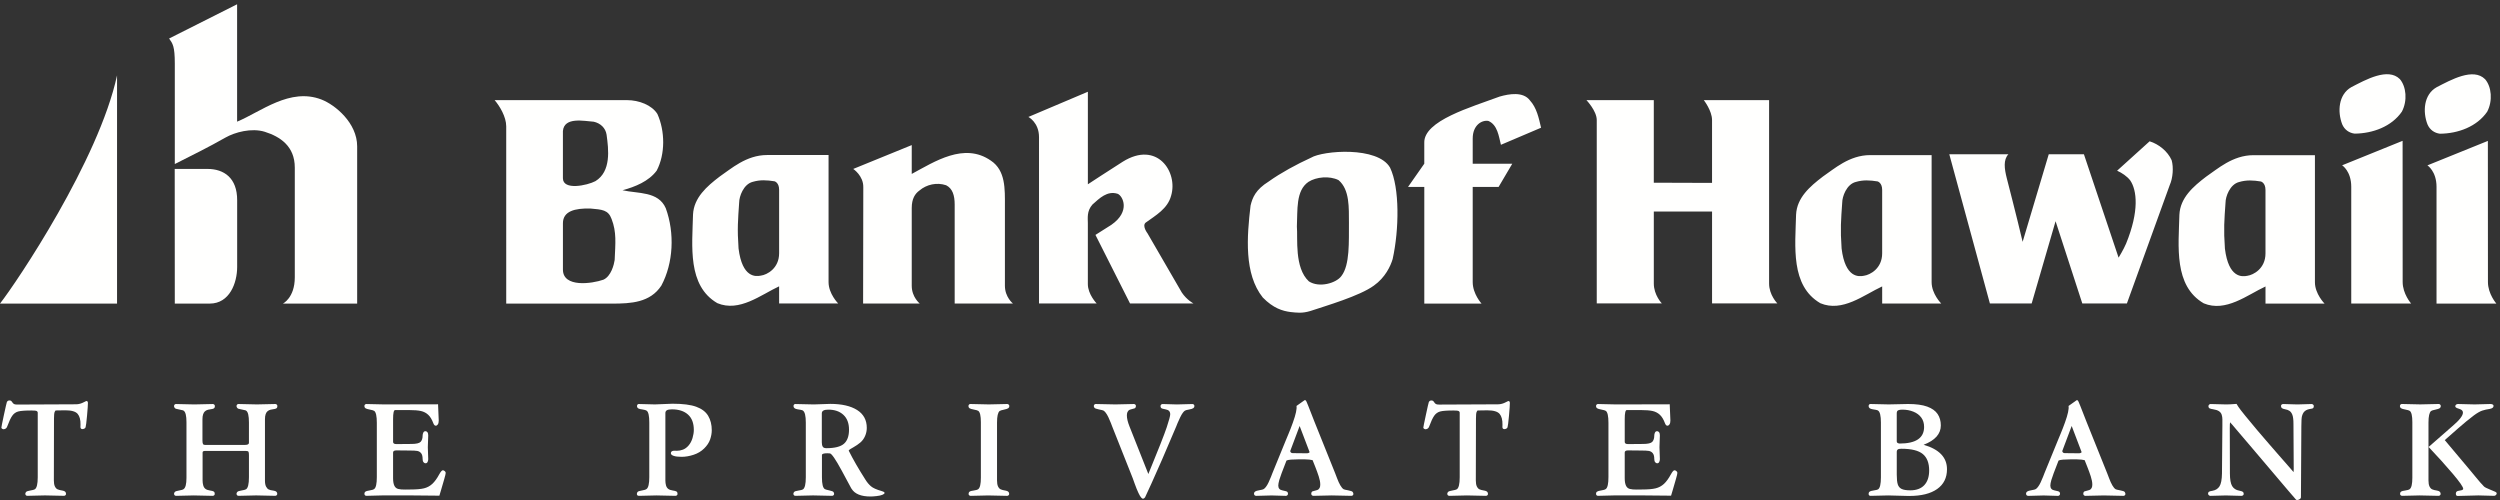 <svg width="170" height="34" xmlns="http://www.w3.org/2000/svg"><rect width="100%" height="100%" fill="#333333" stroke="none"/><g fill="none" fill-rule="evenodd"><path d="M24.287 20.644h-5.05s.809-.391.809-1.786v-7.459c0-1.452-.985-2.105-2.045-2.439-.894-.274-2.021.025-2.679.4-1.12.639-2.28 1.212-3.435 1.794V4.338c0-1.201-.142-1.369-.388-1.719L16.123.29v7.983c1.626-.676 3.591-2.331 5.734-1.506C22.801 7.132 24.287 8.364 24.287 9.951V20.644" fill="#FFFFFE"/><path d="M.04 5.126H16.127V20.644H.04z"/><path d="M16.127 18.157c0 1.077-.512 2.487-1.866 2.487h-2.375l-.005-9.157s1.702-.001 2.228 0c1.119 0 2.023.611 2.018 2.127V18.157M7.959 20.644H0c1.136-1.452 6.719-9.753 7.959-15.518V20.644M42.64 6.809c.813 0 1.689.339 2.063.942.525 1.162.541 2.735-.048 3.852-.544.731-1.467 1.101-2.324 1.334 1.057.241 2.434.059 2.941 1.222.617 1.689.518 3.736-.301 5.263C44.214 20.577 42.906 20.646 41.626 20.646h-7.203V8.589c0-.65-.449-1.384-.788-1.78h9.005zM41.586 14.888c-.226-.622-.649-.637-1.436-.708-1.056-.028-1.871.175-1.871 1.003V18.332c0 1.245 1.984.959 2.754.687.525-.237.719-1.028.764-1.335.05-1.165.139-1.893-.21-2.796zm-3.308-5.975V12.12c0 .846 1.648.493 2.209.199 1.083-.663.9-2.149.76-3.165-.071-.454-.415-.775-.872-.877-.647-.042-2.013-.353-2.097.635zM116.42 20.633v-6.249h-3.961v4.898c0 .786.547 1.351.547 1.351h-4.427V8.162c0-.621-.703-1.355-.703-1.355h4.582V12.424l3.961.013V8.162c0-.635-.562-1.355-.562-1.355h4.441V19.281c0 .786.562 1.351.562 1.351h-4.441M48.939 12.005c.77-.52 1.802-1.463 3.223-1.463h4.18v8.641c0 .795.653 1.451.653 1.451h-4.015V19.47c-1.249.581-2.701 1.773-4.202 1.144-2.043-1.193-1.705-3.887-1.653-6.025.055-1.149.946-1.923 1.814-2.584m2.249.36c-.636.159-.925 1.005-.925 1.402-.081 1.221-.137 1.767-.042 3.126C50.469 18.907 51.396 18.812 51.737 18.742c.425-.055 1.243-.493 1.243-1.522v-4.317c0-.494-.313-.575-.313-.575-.525-.083-.977-.111-1.479.037M96.851 11.132V9.72c-.054-1.521 3.208-2.435 5.123-3.153.652-.188 1.604-.349 2.058.257.466.509.604 1.196.76 1.861l-2.729 1.161c-.15-.593-.231-1.35-.849-1.621-.442-.081-1.07.275-1.07 1.194V11.132h2.691l-.93 1.579h-1.761V19.182c0 .807.6 1.462.6 1.462h-3.892v-7.933h-1.106L96.851 11.132M69.931 7.952l4.044-1.713V12.532s1.461-.96 2.375-1.537c2.336-1.454 3.769.7 3.286 2.313-.237.885-1.038 1.329-1.74 1.838-.244.229.133.718.133.718l2.336 4.031c.342.507.793.741.793.741h-4.315l-2.352-4.663s.507-.316 1.081-.684c1.325-.919.777-1.974.428-2.112-.709-.225-1.237.307-1.713.731-.395.447-.313.927-.313 1.257v4.153c0 .7.6 1.318.6 1.318h-3.921V9.323c0-1-.723-1.371-.723-1.371M86.28 12.337c.802-.575 1.892-1.167 2.869-1.613.817-.489 4.544-.791 5.377.679.659 1.379.617 4.209.175 6.209-.143.483-.504 1.261-1.278 1.809-.961.707-3.284 1.381-4.317 1.727-.574.173-.917.113-1.349.07-.545-.07-1.175-.258-1.887-.987C84.584 18.629 84.791 16.074 85.038 13.98c.131-.54.337-1.081 1.242-1.643m2.696.029c-.877.599-.732 1.93-.788 3.037.071.793-.184 2.803.815 3.729.694.455 1.851.13 2.21-.36.589-.749.505-2.364.515-3.629-.009-.982.066-2.245-.709-2.896-.616-.305-1.515-.219-2.043.119M136.57 10.489c-.353.381-.274.975-.108 1.634 0 0 .681 2.63 1.077 4.321l1.776-5.955h2.391L144.064 17.52s.344-.559.51-.956c.901-2.207.741-3.627.278-4.301-.214-.277-.565-.511-.889-.655l2.211-2c.624.193 1.229.681 1.498 1.287.137.487.088 1.206-.133 1.699l-2.911 8.043h-3.031L139.779 15.042l-1.626 5.595h-2.84l-2.761-10.147h4.016M159.891 5.926c.977-.504 2.492-1.353 3.3-.546.436.509.526 1.469.137 2.211-.698 1.015-1.98 1.486-3.215 1.496-.371-.047-.686-.263-.844-.635C158.939 7.594 159.011 6.424 159.891 5.926M163.377 9.577L163.381 19.176c0 .807.573 1.462.573 1.462H159.885v-7.935c0-1.07-.62-1.462-.62-1.462l4.112-1.665M61.998 9.866v1.961c1.545-.831 3.567-2.17 5.382-.904 1.009.671.954 1.946.954 3.071v5.444c0 .768.548 1.204.548 1.204h-3.964v-6.731c0-.632-.148-1.095-.581-1.314-.631-.214-1.331-.055-1.816.358-.298.215-.523.557-.523 1.189v5.293c0 .768.545 1.204.545 1.204h-3.852l.013-7.909C58.719 11.95 58.02 11.488 58.02 11.488l3.978-1.622M150.013 12.017C150.783 11.498 151.815 10.552 153.235 10.552h4.18v8.641c0 .795.655 1.451.655 1.451h-4.016V19.48c-1.25.582-2.701 1.773-4.202 1.146-2.045-1.193-1.707-3.887-1.653-6.026.053-1.151.946-1.922 1.814-2.583m2.247.36c-.634.161-.924 1.003-.924 1.4-.084 1.221-.137 1.769-.042 3.127.247 2.016 1.175 1.919 1.516 1.852.424-.057 1.243-.494 1.243-1.523v-4.317c0-.494-.313-.575-.313-.575-.525-.084-.977-.112-1.48.037M123.947 12.012c.769-.519 1.802-1.465 3.221-1.465h4.182V19.188c0 .796.652 1.451.652 1.451h-4.014v-1.163c-1.251.581-2.701 1.773-4.202 1.144-2.045-1.19-1.706-3.887-1.653-6.024.053-1.151.946-1.922 1.814-2.583m2.247.359c-.634.161-.923 1.003-.923 1.401-.084 1.22-.137 1.768-.042 3.126.245 2.015 1.175 1.921 1.515 1.853.423-.057 1.243-.495 1.243-1.523v-4.318c0-.494-.313-.575-.313-.575-.525-.084-.977-.111-1.481.037M165.689 5.933c.978-.504 2.494-1.353 3.298-.546.44.509.53 1.468.141 2.211-.699 1.014-1.979 1.486-3.214 1.495-.371-.047-.686-.264-.845-.635C164.737 7.6 164.809 6.43 165.689 5.933M169.175 9.583l.005 9.596c0 .812.573 1.465.573 1.465h-4.069v-7.935c0-1.07-.62-1.464-.62-1.464l4.112-1.663M1.869 33.717c-.086 0-.137-.044-.149-.131 0-.049.019-.095.056-.135.037-.04.133-.073.288-.097.156-.025.258-.053.307-.084.13-.087.195-.358.195-.813v-4.405c0-.037-.021-.07-.064-.098-.043-.028-.164-.041-.362-.041-.441 0-.743.023-.907.069-.165.047-.297.143-.4.29C.73 28.416.617 28.658.493 28.994c-.037.117-.118.183-.242.195-.031 0-.066-.011-.102-.032C.112 29.135.094 29.109.094 29.078c0-.038.057-.324.171-.859.116-.535.182-.827.201-.877.037-.074.096-.112.177-.112.031 0 .06.005.089.015.027.009.059.043.097.102.037.059.076.099.116.121.04.022.084.034.13.037.047.003.082.005.106.005l3.989-.018c.093 0 .185-.013.274-.038.09-.025.182-.062.274-.112.094-.049.149-.074.167-.074.031 0 .054.013.07.041.015.028.023.058.023.089 0 .137-.02.429-.06.873-.041.445-.073.704-.098.779-.025.074-.093.117-.205.13-.043 0-.079-.011-.107-.033-.028-.021-.041-.069-.038-.14.004-.071.005-.113.005-.125.007-.331-.059-.576-.195-.738-.137-.161-.416-.243-.837-.243l-.64.01c-.031 0-.061.035-.089.107-.028.071-.043.219-.043.443l-.009 4.209c0 .175.023.31.07.407.046.096.105.161.177.195.071.034.186.064.343.089.159.025.238.1.238.224 0 .037-.014.069-.042.093-.028.025-.061.038-.098.038l-1.293-.028-1.189.028M11.983 33.717c-.087 0-.136-.044-.149-.131 0-.049.019-.095.056-.135.038-.04.133-.073.288-.097.155-.025.258-.056.307-.094.129-.087.195-.342.195-.765v-3.79c0-.429-.062-.687-.187-.775-.006-.006-.023-.015-.05-.028-.029-.013-.106-.029-.232-.051-.128-.022-.211-.041-.251-.056-.041-.016-.072-.043-.094-.079-.021-.038-.033-.072-.033-.103 0-.037.013-.07.038-.098.025-.028.056-.042.093-.042l1.254.028 1.256-.028c.037 0 .069.014.097.042.028.028.042.061.042.098 0 .025-.004.053-.014.084-.009.031-.031.058-.064.079-.035.022-.11.041-.228.056-.118.016-.202.036-.252.061-.049.025-.095.056-.135.093-.041.037-.075.098-.106.182-.031.084-.047.201-.047.351v1.427c0 .125.013.207.038.247.025.041.068.061.129.061h2.724c.18 0 .27-.047.27-.14V28.732c0-.454-.062-.721-.185-.803-.007-.006-.023-.015-.051-.028-.028-.013-.106-.029-.233-.051-.127-.022-.21-.041-.25-.056-.041-.016-.071-.043-.093-.079-.023-.038-.033-.072-.033-.103 0-.037.012-.07.037-.098.025-.028.056-.042.093-.042l1.256.028 1.254-.028c.037 0 .07.014.098.042.028.028.041.061.041.098 0 .025-.005.053-.013.084-.01.031-.031.058-.066.079-.034.022-.11.041-.228.056-.117.016-.201.036-.251.061-.049.025-.094.056-.135.093-.04.037-.076.098-.106.182-.031.084-.046.201-.046.351v4.162c0 .175.025.31.074.406.05.097.109.162.177.196.068.035.182.063.343.084.162.022.242.095.242.219 0 .037-.015.069-.042.093-.029.025-.061.038-.098.038l-1.293-.028-1.19.028c-.086 0-.136-.044-.148-.131 0-.049.018-.095.056-.135.037-.04.133-.073.288-.097.155-.025.257-.053.307-.084.13-.087.195-.358.195-.813v-1.493c0-.112-.009-.191-.027-.234-.019-.043-.078-.065-.177-.065h-2.79c-.105 0-.158.037-.158.112v1.904c0 .112.015.219.043.322.028.103.077.183.148.239.072.056.174.093.307.112.133.018.221.043.265.074.043.031.064.084.064.159 0 .037-.013.069-.041.093-.028.025-.061.038-.098.038l-1.293-.028-1.189.028M24.927 33.717c-.087 0-.136-.044-.149-.131 0-.068.023-.119.07-.153.046-.035.144-.063.293-.085.148-.021.25-.054.306-.098.118-.087.177-.358.177-.811v-3.687c0-.454-.059-.725-.177-.811-.043-.031-.143-.061-.297-.089-.155-.028-.256-.059-.302-.094-.046-.034-.07-.082-.07-.145 0-.037.013-.07.037-.098.025-.028.056-.042.093-.042l1.254.028 3.626-.009c.031.603.046.971.046 1.101 0 .119-.021.207-.06.266-.041.059-.088.089-.144.089-.068 0-.124-.059-.167-.177-.094-.249-.207-.438-.344-.565-.136-.127-.301-.213-.493-.257-.193-.043-.462-.065-.809-.065h-.948c-.094 0-.139.205-.139.615v1.55c0 .099.074.149.223.149l1.023-.009c.328 0 .537-.049.628-.145.09-.097.135-.239.135-.425 0-.068.015-.135.046-.201.031-.065.08-.097.148-.097.05 0 .094.023.131.069.037.047.056.12.056.219l-.028.803.028.812c0 .063-.014.125-.043.187-.027.061-.075.093-.144.093-.049 0-.094-.025-.135-.075-.04-.049-.06-.125-.06-.224 0-.174-.035-.303-.102-.387-.068-.084-.155-.135-.261-.154-.105-.019-.276-.028-.511-.028l-.911-.009c-.149 0-.223.049-.223.149v1.746c0 .211.028.377.084.499.056.121.144.197.264.228.122.031.278.045.469.042.192-.003.313-.005.363-.005.396 0 .703-.026.92-.079.217-.053.406-.154.567-.303.162-.15.32-.367.474-.654.1-.18.181-.271.242-.271.043 0 .086.019.13.056.043.038.065.078.065.122 0 .056-.033.196-.098.42-.065.223-.133.459-.205.704-.071.246-.112.387-.126.425l-1.952-.018h-1.897l-1.106.028M43.455 33.717c-.099 0-.148-.044-.148-.131 0-.049.017-.095.05-.135.035-.04.131-.073.289-.097.157-.025.265-.059.321-.103.124-.093.185-.361.185-.803V28.732c0-.448-.058-.715-.176-.803-.05-.037-.143-.065-.279-.084-.136-.018-.226-.039-.27-.061-.043-.021-.072-.048-.088-.079-.016-.031-.023-.062-.023-.093 0-.037.01-.07.032-.098.023-.028.051-.042.088-.042l1.097.028 1.2-.047c.701 0 1.237.069 1.612.206.375.137.645.341.809.615.164.275.246.601.246.98 0 .206-.038.415-.112.63-.075.215-.209.419-.405.611-.195.193-.434.336-.716.429-.282.094-.556.14-.822.14-.23 0-.408-.021-.535-.065-.127-.043-.191-.103-.191-.177 0-.044.012-.079.037-.107.025-.028.06-.047.107-.056.046-.01.098-.013.158-.01.058.003.094.005.106.005.136 0 .274-.027.414-.079.139-.053.269-.148.386-.285.117-.137.205-.305.265-.504.058-.199.088-.382.088-.551 0-.461-.132-.809-.396-1.045-.263-.236-.627-.355-1.092-.355-.167 0-.283.022-.349.065-.065.043-.097.106-.097.187v4.592c0 .112.014.219.041.322.029.103.078.183.149.239.071.056.173.093.307.112.133.018.221.043.265.074.043.031.065.084.065.159 0 .037-.015.069-.042.093-.029.025-.061.038-.098.038l-1.293-.028-1.19.028M56.181 30.477c.576 0 .979-.101 1.209-.303.229-.202.343-.521.343-.957 0-.435-.127-.771-.381-1.007-.254-.237-.598-.355-1.032-.355-.291 0-.437.084-.437.251v1.97c0 .124.021.223.06.293.041.071.12.107.238.107zm3.012 3.285c-.639 0-1.066-.174-1.284-.522-.013-.013-.023-.03-.033-.051-.009-.023-.223-.419-.641-1.191-.418-.771-.687-1.16-.804-1.167l-.177-.009c-.241 0-.362.04-.362.121v1.522c0 .447.065.712.195.793.038.025.14.055.307.089.167.035.263.073.288.117.025.043.038.084.038.121 0 .037-.014.069-.042.093-.028.025-.06.038-.098.038l-1.292-.028-1.191.028c-.087 0-.136-.044-.148-.131 0-.049.019-.095.056-.135.037-.04.134-.071.293-.093.157-.022.258-.048.302-.079.13-.087.195-.361.195-.821v-3.724c0-.454-.065-.725-.195-.812-.007-.006-.024-.015-.051-.028-.028-.012-.134-.033-.317-.061-.183-.028-.274-.101-.274-.219 0-.037.01-.07.033-.098.021-.028.05-.042.088-.042l1.264.028 1.115-.037c.775 0 1.383.138 1.823.415.44.277.66.683.66 1.217 0 .193-.039.378-.117.555-.077.177-.184.323-.32.439-.137.115-.29.221-.461.318-.17.096-.268.157-.293.181-.025.025-.037.044-.037.056.291.585.669 1.241 1.134 1.969.112.181.236.33.373.448.136.119.377.227.724.327.099.031.159.056.177.075.019.018.029.037.029.056 0 .043-.048.085-.145.125-.096.041-.23.071-.404.089-.174.019-.31.028-.409.028zM66.002 33.717c-.037 0-.07-.013-.098-.038-.028-.025-.041-.056-.041-.093 0-.068.023-.119.069-.153.046-.035.143-.061.289-.079.145-.019.246-.051.302-.094.118-.093.176-.351.176-.775v-3.78c0-.423-.058-.678-.176-.765-.044-.031-.143-.061-.298-.089-.155-.028-.256-.059-.302-.094-.046-.034-.069-.082-.069-.145 0-.037.012-.07.037-.098.025-.028.056-.042.093-.042l1.256.028 1.254-.028c.037 0 .07.014.098.042.028.028.043.061.043.098 0 .063-.024.111-.07.145-.046.035-.145.067-.297.099-.153.031-.25.061-.294.093-.118.1-.176.361-.176.784v3.939c0 .175.023.31.069.407.046.096.106.161.177.195.07.034.185.064.343.089.159.025.238.1.238.224 0 .037-.015.069-.043.093-.028.025-.06.038-.098.038l-1.292-.028-1.191.028M77.715 33.912c-.025 0-.062-.025-.112-.075-.049-.049-.113-.157-.191-.321-.078-.165-.159-.367-.246-.607-.087-.24-.133-.369-.139-.387l-1.404-3.538c-.006-.018-.034-.091-.083-.219-.05-.128-.106-.257-.167-.387-.062-.131-.123-.234-.181-.309-.059-.074-.11-.125-.153-.149-.031-.019-.135-.045-.312-.079-.176-.034-.279-.073-.307-.117-.028-.043-.041-.081-.041-.112 0-.037.012-.07.037-.098.025-.028.056-.042.092-.042l1.339.028 1.255-.028c.038 0 .07.013.098.037.029.025.042.056.042.094 0 .031-.005.061-.019.093-.012.031-.034.055-.065.071-.031.015-.099.034-.205.056-.105.021-.175.051-.209.089-.033.037-.062.081-.084.13-.021.05-.032.121-.032.215 0 .193.058.439.177.738l1.283 3.238c.675-1.643 1.092-2.702 1.25-3.178.158-.475.237-.77.237-.882 0-.187-.098-.297-.293-.331-.195-.034-.305-.069-.33-.107-.025-.037-.037-.077-.037-.121 0-.037.013-.07.041-.098.028-.028.061-.042.098-.042l.977.028 1.059-.028c.038 0 .068.014.094.042.025.028.037.061.037.098 0 .056-.025.103-.075.14-.049.037-.147.069-.292.093-.146.025-.238.05-.274.075-.044.025-.094.075-.149.149-.056.075-.116.179-.181.313-.066.133-.124.264-.177.391-.052.128-.082.201-.088.22l-.957 2.239C78.462 32.522 78.074 33.384 77.864 33.819c-.013.019-.033.039-.061.061-.027.021-.057.032-.088.032M88.859 30.823c.093 0 .158-.025.195-.075l-.679-1.782-.641 1.707c.019.094.077.14.177.14l.948.01zm-3.44 2.893c-.087 0-.136-.047-.149-.14 0-.063.025-.112.074-.15.05-.037.15-.069.302-.093.151-.025.246-.049.283-.075.044-.025.095-.074.154-.149.059-.075.12-.177.181-.308.062-.131.118-.259.167-.387.049-.127.077-.2.084-.219l.911-2.23c.006-.013.014-.031.023-.056.01-.025.066-.159.167-.402.103-.243.203-.502.302-.779.1-.277.169-.51.21-.7.04-.189.051-.331.033-.424L88.701 27.22c.013-.012.029-.015.05-.009.023.006.039.015.052.028.025.018.217.494.576 1.427L90.793 32.186c0 .005.005.018.014.037.009.019.048.12.116.303.068.184.141.343.218.476.077.134.153.223.228.267.031.018.135.043.311.074.177.031.279.07.306.117.028.046.043.085.043.117.006.037-.005.069-.033.097-.028.028-.06.043-.098.043l-1.339-.028-1.256.028c-.037 0-.069-.015-.097-.043-.028-.028-.043-.061-.043-.097 0-.031.007-.063.019-.094.012-.031.035-.054.064-.07.031-.015.1-.034.205-.056.105-.022.175-.05.209-.084.035-.034.062-.075.084-.121.023-.046.033-.117.033-.21 0-.149-.034-.33-.102-.541-.068-.211-.149-.433-.242-.667-.093-.233-.152-.381-.177-.443-.223-.062-.713-.074-1.469-.037-.155.013-.258.035-.307.065-.279.709-.442 1.149-.488 1.317-.046.167-.07.295-.07.383 0 .186.098.297.294.331.195.035.305.07.33.107.025.038.037.078.037.122 0 .037-.014.069-.042.097-.028.028-.06.043-.098.043l-.976-.028-1.051.028zM98.562 33.717c-.087 0-.137-.044-.149-.131 0-.049.019-.095.056-.135.038-.04.133-.073.289-.097.154-.025.257-.053.307-.084.129-.087.195-.358.195-.813v-4.405c0-.037-.023-.07-.066-.098-.043-.028-.164-.041-.363-.041-.44 0-.742.023-.906.069-.165.047-.297.143-.4.29-.102.145-.215.387-.339.723-.038.117-.118.183-.242.195-.031 0-.064-.011-.102-.032-.037-.023-.056-.049-.056-.079 0-.038.058-.324.173-.859.114-.535.181-.827.2-.877.037-.074.096-.112.176-.112.031 0 .06.005.088.015.028.009.061.043.098.102.037.059.076.099.116.121.041.022.084.034.131.037.046.003.082.005.107.005l3.988-.018c.092 0 .184-.013.274-.038.089-.025.181-.062.274-.112.092-.049.148-.074.167-.074.031 0 .054.013.069.041.016.028.023.058.023.089 0 .137-.02.429-.06.873-.041.445-.074.704-.098.779-.025.074-.093.117-.205.13-.043 0-.079-.011-.107-.033-.028-.021-.04-.069-.037-.14.003-.071.005-.113.005-.125.005-.331-.059-.576-.195-.738-.137-.161-.416-.243-.837-.243l-.642.01c-.031 0-.06.035-.088.107-.028.071-.041.219-.041.443l-.01 4.209c0 .175.023.31.07.407.046.096.105.161.176.195.072.034.186.064.345.089.157.025.236.1.236.224 0 .037-.013.069-.041.093-.028.025-.06.038-.098.038l-1.292-.028-1.19.028M108.676 33.717c-.087 0-.136-.044-.148-.131 0-.068.023-.119.069-.153.047-.035.144-.063.294-.085.148-.021.251-.054.307-.098.117-.087.176-.358.176-.811v-3.687c0-.454-.059-.725-.176-.811-.044-.031-.143-.061-.298-.089-.155-.028-.255-.059-.302-.094-.046-.034-.069-.082-.069-.145 0-.037.012-.07.037-.098.025-.028.056-.042.093-.042l1.256.028 3.626-.009c.031.603.046.971.046 1.101 0 .119-.021.207-.061.266-.04.059-.088.089-.144.089-.068 0-.124-.059-.167-.177-.092-.249-.207-.438-.343-.565-.137-.127-.301-.213-.493-.257-.192-.043-.462-.065-.809-.065h-.949c-.093 0-.139.205-.139.615v1.55c0 .099.074.149.223.149l1.023-.009c.329 0 .538-.049.628-.145.09-.097.135-.239.135-.425 0-.068.015-.135.046-.201.031-.065.08-.097.149-.097.049 0 .092.023.13.069.037.047.056.12.056.219l-.028.803.028.812c0 .063-.015.125-.043.187-.028.061-.076.093-.143.093-.05 0-.095-.025-.135-.075-.04-.049-.06-.125-.06-.224 0-.174-.035-.303-.103-.387-.068-.084-.155-.135-.26-.154-.106-.019-.276-.028-.512-.028l-.911-.009c-.149 0-.223.049-.223.149v1.746c0 .211.028.377.084.499.056.121.145.197.266.228.12.031.278.045.469.042.192-.003.312-.005.362-.005.397 0 .704-.026.92-.079.217-.053.406-.154.568-.303.161-.15.319-.367.474-.654.099-.18.179-.271.242-.271.043 0 .086.019.129.056.044.038.066.078.066.122 0 .056-.033.196-.098.42-.064.223-.133.459-.204.704-.072.246-.114.387-.126.425l-1.952-.018h-1.897l-1.106.028M129.891 33.343c.421 0 .742-.118.962-.354.22-.237.33-.57.33-.999 0-.505-.144-.877-.432-1.116-.288-.239-.774-.359-1.455-.359-.124 0-.208.017-.251.051-.043.035-.065.083-.065.145v1.567c0 .299.023.52.07.663.046.143.135.247.264.308.131.063.323.093.577.093zm-.725-3.182c1.115 0 1.673-.377 1.673-1.13 0-.249-.064-.46-.191-.635-.127-.174-.305-.308-.535-.401-.229-.094-.483-.14-.762-.14-.118 0-.209.015-.274.046-.066.031-.098.099-.098.205v1.904c0 .087.062.137.186.15zm.66 3.565l-1.432-.037-1.19.028c-.093 0-.139-.047-.139-.14 0-.063.023-.111.07-.145.046-.035.144-.063.293-.085.149-.021.242-.045.279-.07.13-.081.195-.355.195-.821v-3.724c0-.46-.065-.731-.195-.812-.006-.006-.024-.015-.052-.028-.028-.012-.133-.033-.315-.061-.183-.028-.274-.101-.274-.219 0-.037.011-.07.033-.098.022-.028.051-.042.088-.042l1.246.028 1.312-.028c.545 0 .981.059 1.306.177.325.119.56.287.707.505.145.217.218.476.218.774 0 .579-.39 1.017-1.171 1.317 1.059.305 1.59.859 1.59 1.661 0 .585-.223 1.034-.67 1.348-.446.315-1.078.471-1.896.471z" fill="#FFFFFE"/><g><path d="M137.769 27.208h19.574v6.792H137.769z"/><path d="M141.357 30.823c.094 0 .158-.025.195-.075l-.678-1.782-.641 1.707c.018.094.077.14.176.14l.948.01zM137.918 33.717c-.087 0-.137-.047-.149-.14 0-.063.025-.112.074-.15.05-.037.151-.069.302-.093.152-.025.246-.049.284-.075.043-.025.095-.074.153-.149.059-.075.12-.177.182-.308.062-.131.118-.259.167-.387.049-.127.077-.2.084-.219l.911-2.23c.006-.013.013-.031.023-.056.01-.025.066-.159.167-.402.102-.243.203-.502.302-.779.1-.277.169-.51.21-.7.04-.189.051-.331.032-.424l.54-.383c.012-.012.029-.015.05-.009.022.006.039.015.051.028.025.018.217.494.576 1.427l1.413 3.519c0 .005.005.018.015.037.009.019.048.12.116.303.068.184.141.343.218.476.077.134.153.223.227.267.031.018.135.043.311.074.177.031.279.07.307.117.028.046.042.085.042.117.005.037-.005.069-.033.097-.028.028-.06.043-.098.043l-1.338-.028-1.256.028c-.037 0-.069-.015-.097-.043-.028-.028-.043-.061-.043-.097 0-.031.007-.063.019-.094.013-.031.035-.054.065-.07.031-.015.1-.034.205-.056.105-.022.175-.05.209-.084.035-.034.062-.075.084-.121.022-.046.033-.117.033-.21 0-.149-.035-.33-.102-.541-.068-.211-.149-.433-.242-.667-.092-.233-.151-.381-.176-.443-.223-.062-.713-.074-1.469-.037-.155.013-.258.035-.307.065-.279.709-.442 1.149-.488 1.317-.047.167-.07.295-.07.383 0 .186.098.297.293.331.195.035.305.07.331.107.025.038.037.078.037.122 0 .037-.013.069-.041.097-.028.028-.06.043-.098.043l-.976-.028-1.051.028zM156.116 33.959l-.492-.569-2.613-3.08-.939-1.101c-.216-.261-.359-.426-.428-.494-.012.056-.019.189-.019.401l.009 3.08c0 .405.051.691.153.859.103.168.262.271.479.308.13.025.214.053.251.084.037.031.056.078.056.14 0 .037-.016.069-.046.093-.031.025-.068.038-.111.038l-1.061-.028-1.051.028c-.037 0-.072-.015-.102-.043-.031-.028-.05-.061-.055-.097 0-.063.018-.108.055-.136.037-.028.121-.051.251-.07.211-.037.369-.138.474-.303.105-.165.161-.456.167-.873l.028-3.285v-.145-.257c0-.099-.015-.201-.046-.303-.031-.102-.095-.185-.191-.247-.096-.062-.228-.105-.395-.13-.093-.013-.169-.031-.228-.056-.059-.025-.088-.079-.088-.159 0-.037.015-.07.046-.098.031-.028.065-.042.102-.042l1.069.028c.155 0 .387-.012.697-.037 0 .005.006.018.019.037.012.019.048.075.106.168.059.093.211.291.456.593.244.302.515.627.809.975.294.349.566.665.814.948.248.283.474.543.678.779.205.236.418.48.641.732.223.252.341.387.353.407l.009-.206-.018-3.08c0-.28-.026-.484-.075-.611-.05-.127-.116-.217-.2-.27-.084-.053-.171-.086-.265-.099-.129-.025-.213-.054-.251-.089-.037-.034-.056-.083-.056-.144 0-.038.015-.069.043-.094.028-.025.063-.037.107-.037l.966.028.967-.028c.037 0 .071.014.102.042.031.028.046.061.046.098 0 .044-.011.084-.032.121-.023.038-.114.066-.274.084-.069.013-.137.037-.205.07-.068.035-.127.084-.177.149-.05.066-.088.151-.116.257-.028.105-.043.339-.043.7l-.028 4.815c0 .069-.048.123-.144.163-.096.041-.166.036-.209-.014" fill="#FFFFFE"/></g><path d="M167.099 33.725c-.013 0-.033-.009-.06-.028-.028-.019-.042-.062-.042-.131 0-.056.017-.101.051-.135.033-.035.117-.061.251-.079.133-.019.199-.056.199-.112 0-.125-.238-.468-.716-1.032-.477-.563-1.023-1.168-1.636-1.815l1.59-1.391c.495-.417.744-.731.744-.943 0-.118-.076-.201-.228-.247-.151-.046-.238-.084-.26-.112-.022-.028-.033-.054-.033-.079 0-.043.019-.079.056-.107.037-.028.08-.042.13-.042l1.134.028 1.06-.028c.056 0 .107.009.153.028.047.019.07.053.07.103 0 .105-.09.173-.27.205-.18.025-.346.063-.497.112-.152.05-.343.159-.572.327-.124.093-.299.232-.525.415-.226.184-.711.605-1.455 1.265L167.899 31.896c.031.031.171.199.418.504.248.305.446.533.594.681.062.056.193.123.391.201.198.078.327.132.385.163.059.031.089.065.089.103 0 .043-.019.082-.056.116-.038.034-.078.052-.122.052l-1.068-.028-1.432.037zm-3.756-.009c-.037 0-.07-.013-.098-.038-.028-.025-.042-.056-.042-.093 0-.068.023-.119.07-.153.046-.035.142-.061.288-.079.145-.019.246-.051.302-.094.118-.093.176-.351.176-.775v-3.78c0-.423-.058-.678-.176-.765-.044-.031-.143-.061-.297-.089-.155-.028-.256-.059-.303-.094-.046-.034-.069-.082-.069-.145 0-.037.013-.07.037-.098.025-.028.056-.042.092-.042l1.256.028 1.255-.028c.037 0 .07.014.098.042.028.028.042.061.042.098 0 .063-.024.111-.07.145-.046.035-.146.067-.297.099-.152.031-.25.061-.294.093-.117.1-.176.361-.176.784v3.939c0 .175.023.31.069.407.047.096.106.161.177.195.071.034.186.064.343.089.159.025.238.1.238.224 0 .037-.015.069-.043.093-.028.025-.06.038-.097.038l-1.292-.028-1.19.028z" fill="#FFFFFE"/></g></svg>
